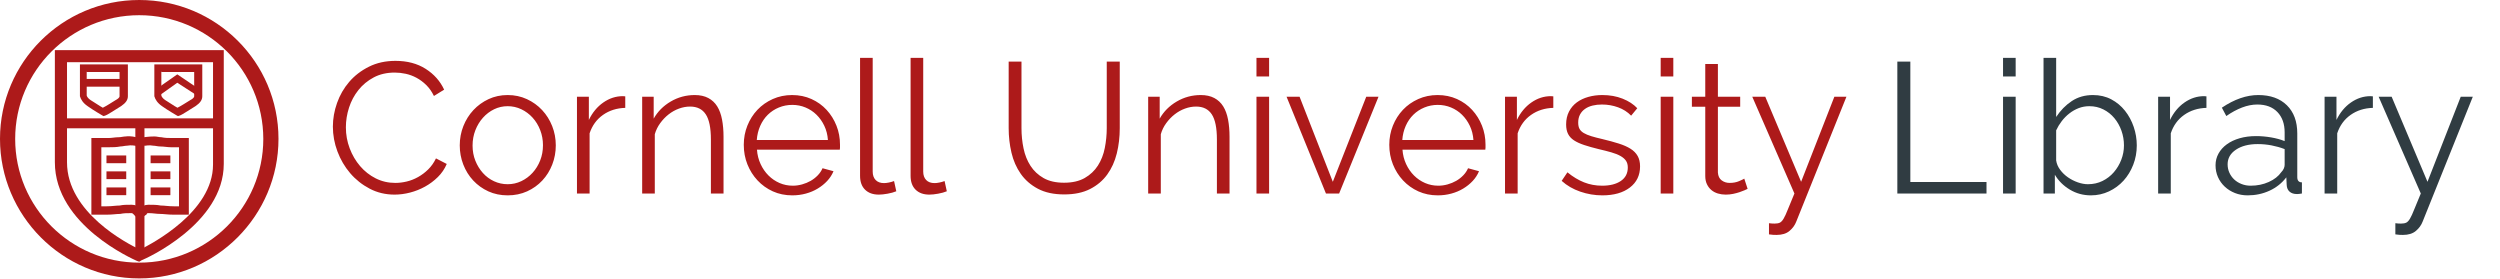 <?xml version="1.0" encoding="UTF-8"?>
<svg width="323px" height="36px" viewBox="0 0 323 36" version="1.1" xmlns="http://www.w3.org/2000/svg" xmlns:xlink="http://www.w3.org/1999/xlink">
    <!-- Generator: Sketch 49.3 (51167) - http://www.bohemiancoding.com/sketch -->
    <title>Artboard</title>
    <desc>Created with Sketch.</desc>
    <defs></defs>
    <g id="Artboard" stroke="none" stroke-width="1" fill="none" fill-rule="evenodd">
        <rect id="Rectangle-path" fill="#AD1A1A" fill-rule="nonzero" x="10.72" y="10.198" width="5.098" height="1"></rect>
        <polygon id="Shape" fill="#AD1A1A" fill-rule="nonzero" points="25.17 12.154 22.907 10.69 20.846 12.154 20.253 11.462 22.907 9.607 25.653 11.462"></polygon>
        <g id="Group">
            <path d="M17.99,35.97 C8.055,35.97 0,27.837 0,17.94 C0,8.042 8.055,0 17.99,0 C27.925,0 35.98,8.032 35.98,17.94 C35.98,27.827 27.905,35.97 17.99,35.97 Z M17.99,1.965 C9.151,1.965 1.961,9.125 1.961,17.95 C1.961,26.774 9.141,33.934 17.99,33.934 C26.839,33.934 34.019,26.774 34.019,17.95 C34.009,9.105 26.829,1.965 17.99,1.965 Z" id="Shape" fill="#AD1A1A" fill-rule="nonzero"></path>
            <path d="M17.99,33.814 L17.698,33.714 C17.296,33.523 7.089,29.111 7.089,20.968 L7.089,6.478 L28.911,6.478 L28.911,21.179 C28.911,28.92 18.794,33.443 18.302,33.623 L17.99,33.814 Z M8.658,7.942 L8.658,20.978 C8.658,27.446 16.421,31.467 18.091,32.25 C19.679,31.467 27.523,27.346 27.523,21.269 L27.523,8.032 L8.648,8.032 C8.658,8.032 8.658,7.942 8.658,7.942 Z" id="Shape" fill="#AD1A1A" fill-rule="nonzero"></path>
            <path d="M13.384,15.002 L13.193,14.901 C13.193,14.901 12.007,14.209 11.323,13.718 C10.73,13.317 10.438,12.836 10.327,12.435 C10.327,12.334 10.327,11.151 10.327,8.814 L10.327,8.323 L16.522,8.323 L16.522,8.814 C16.522,11.171 16.522,12.344 16.522,12.435 C16.522,12.926 16.23,13.317 15.637,13.718 C14.853,14.209 13.766,14.901 13.676,14.901 L13.384,15.002 Z M11.202,9.206 C11.202,10.489 11.202,12.154 11.202,12.334 C11.202,12.435 11.393,12.735 11.695,12.926 C12.188,13.217 12.882,13.708 13.284,13.919 C13.686,13.728 14.47,13.227 14.953,12.926 C15.144,12.826 15.446,12.635 15.446,12.435 C15.446,12.244 15.446,10.67 15.446,9.306 L11.212,9.306 L11.212,9.206 L11.202,9.206 Z" id="Shape" fill="#AD1A1A" fill-rule="nonzero"></path>
            <path d="M22.998,15.002 L22.807,14.901 C22.807,14.901 21.62,14.209 20.936,13.718 C20.343,13.317 20.051,12.836 19.941,12.435 C19.941,12.334 19.941,11.151 19.941,8.814 L19.941,8.323 L26.135,8.323 L26.135,8.814 C26.135,11.171 26.135,12.344 26.135,12.435 C26.135,12.926 25.844,13.317 25.25,13.718 C24.466,14.209 23.38,14.901 23.289,14.901 L22.998,15.002 Z M20.846,9.206 C20.846,10.489 20.846,12.154 20.846,12.334 C20.846,12.435 21.037,12.735 21.339,12.926 C21.831,13.217 22.515,13.708 22.927,13.919 C23.33,13.728 24.104,13.227 24.597,12.926 C24.788,12.826 25.089,12.635 25.089,12.435 C25.089,12.244 25.089,10.67 25.089,9.306 L20.866,9.306 L20.866,9.206 L20.846,9.206 Z" id="Shape" fill="#AD1A1A" fill-rule="nonzero"></path>
            <rect id="Rectangle-path" fill="#AD1A1A" fill-rule="nonzero" x="7.472" y="15.292" width="21.228" height="1.284"></rect>
            <path d="M17.99,28.128 C17.588,28.128 17.397,27.837 17.296,27.727 C17.196,27.627 17.105,27.536 17.004,27.536 C16.411,27.536 16.009,27.536 15.536,27.637 C15.044,27.637 14.541,27.737 13.766,27.737 C12.992,27.737 12.399,27.737 12.399,27.737 L11.806,27.737 L11.806,17.83 L12.399,17.83 C12.801,17.83 13.284,17.83 14.068,17.83 C14.47,17.83 14.853,17.729 15.355,17.729 C15.647,17.729 15.949,17.629 16.24,17.629 C16.934,17.529 17.527,17.729 17.608,17.729 C17.799,17.729 17.899,17.83 18.101,17.92 C18.201,17.819 18.392,17.819 18.593,17.729 C18.593,17.729 19.287,17.629 19.961,17.629 C20.253,17.629 20.554,17.729 20.846,17.729 C21.339,17.83 21.731,17.83 22.133,17.83 C22.907,17.83 23.41,17.83 23.802,17.83 L24.396,17.83 L24.396,27.737 L23.812,27.737 C23.812,27.737 23.219,27.737 22.445,27.737 C21.66,27.737 21.158,27.637 20.675,27.637 C20.182,27.637 19.79,27.536 19.207,27.536 C19.016,27.536 19.016,27.536 18.915,27.727 C18.583,27.938 18.382,28.128 17.99,28.128 Z M17.004,26.453 C17.497,26.453 17.889,26.644 18.091,26.855 C18.282,26.664 18.684,26.453 19.177,26.453 C19.77,26.453 20.263,26.453 20.765,26.554 C21.258,26.554 21.761,26.654 22.435,26.654 C22.726,26.654 22.927,26.654 23.128,26.654 L23.128,19.023 C22.837,19.023 22.435,19.023 22.042,19.023 C21.65,19.023 21.158,18.923 20.675,18.923 C20.383,18.923 20.082,18.822 19.79,18.822 C19.297,18.722 18.794,18.822 18.794,18.822 C18.694,18.822 18.603,18.923 18.603,18.923 C18.603,18.923 18.603,18.923 18.704,18.822 L18.111,18.722 L17.517,18.822 C17.517,18.923 17.517,18.923 17.618,18.923 C17.618,18.923 17.618,18.923 17.427,18.822 C17.427,18.822 16.934,18.722 16.431,18.822 C16.14,18.822 15.838,18.923 15.546,18.923 C15.054,19.023 14.551,19.023 14.179,19.023 C13.686,19.023 13.394,19.023 13.093,19.023 L13.093,26.654 C13.284,26.654 13.585,26.654 13.787,26.654 C14.48,26.654 14.973,26.554 15.456,26.554 C15.928,26.453 16.321,26.453 17.004,26.453 Z" id="Shape" fill="#AD1A1A" fill-rule="nonzero"></path>
            <rect id="Rectangle-path" fill="#AD1A1A" fill-rule="nonzero" x="17.487" y="15.593" width="1.177" height="17.438"></rect>
            <rect id="Rectangle-path" fill="#AD1A1A" fill-rule="nonzero" x="13.756" y="20.086" width="2.554" height="1"></rect>
            <rect id="Rectangle-path" fill="#AD1A1A" fill-rule="nonzero" x="13.756" y="22.142" width="2.554" height="1"></rect>
            <rect id="Rectangle-path" fill="#AD1A1A" fill-rule="nonzero" x="13.756" y="24.217" width="2.554" height="1"></rect>
            <rect id="Rectangle-path" fill="#AD1A1A" fill-rule="nonzero" x="19.458" y="20.086" width="2.554" height="1"></rect>
            <rect id="Rectangle-path" fill="#AD1A1A" fill-rule="nonzero" x="19.458" y="22.142" width="2.554" height="1"></rect>
            <rect id="Rectangle-path" fill="#AD1A1A" fill-rule="nonzero" x="19.458" y="24.217" width="2.554" height="1"></rect>
            <path d="M43.008,16.36 C43.008,15.336 43.188,14.316 43.548,13.3 C43.908,12.284 44.432,11.376 45.12,10.576 C45.808,9.776 46.656,9.124 47.664,8.62 C48.672,8.116 49.816,7.864 51.096,7.864 C52.616,7.864 53.916,8.208 54.996,8.896 C56.076,9.584 56.872,10.48 57.384,11.584 L56.064,12.4 C55.792,11.84 55.46,11.368 55.068,10.984 C54.676,10.6 54.256,10.288 53.808,10.048 C53.36,9.808 52.896,9.636 52.416,9.532 C51.936,9.428 51.464,9.376 51,9.376 C49.976,9.376 49.072,9.584 48.288,10 C47.504,10.416 46.844,10.96 46.308,11.632 C45.772,12.304 45.368,13.06 45.096,13.9 C44.824,14.74 44.688,15.592 44.688,16.456 C44.688,17.4 44.852,18.304 45.18,19.168 C45.508,20.032 45.956,20.796 46.524,21.46 C47.092,22.124 47.764,22.652 48.54,23.044 C49.316,23.436 50.16,23.632 51.072,23.632 C51.552,23.632 52.044,23.572 52.548,23.452 C53.052,23.332 53.54,23.14 54.012,22.876 C54.484,22.612 54.92,22.284 55.32,21.892 C55.72,21.5 56.056,21.024 56.328,20.464 L57.72,21.184 C57.448,21.824 57.064,22.388 56.568,22.876 C56.072,23.364 55.52,23.776 54.912,24.112 C54.304,24.448 53.66,24.704 52.98,24.88 C52.3,25.056 51.632,25.144 50.976,25.144 C49.808,25.144 48.736,24.888 47.76,24.376 C46.784,23.864 45.944,23.196 45.24,22.372 C44.536,21.548 43.988,20.612 43.596,19.564 C43.204,18.516 43.008,17.448 43.008,16.36 Z M65.592,25.24 C64.68,25.24 63.848,25.068 63.096,24.724 C62.344,24.38 61.692,23.912 61.14,23.32 C60.588,22.728 60.16,22.04 59.856,21.256 C59.552,20.472 59.4,19.648 59.4,18.784 C59.4,17.904 59.556,17.072 59.868,16.288 C60.18,15.504 60.612,14.816 61.164,14.224 C61.716,13.632 62.368,13.16 63.12,12.808 C63.872,12.456 64.696,12.28 65.592,12.28 C66.488,12.28 67.316,12.456 68.076,12.808 C68.836,13.16 69.492,13.632 70.044,14.224 C70.596,14.816 71.028,15.504 71.34,16.288 C71.652,17.072 71.808,17.904 71.808,18.784 C71.808,19.648 71.656,20.472 71.352,21.256 C71.048,22.04 70.62,22.728 70.068,23.32 C69.516,23.912 68.86,24.38 68.1,24.724 C67.34,25.068 66.504,25.24 65.592,25.24 Z M61.056,18.808 C61.056,19.512 61.176,20.164 61.416,20.764 C61.656,21.364 61.98,21.892 62.388,22.348 C62.796,22.804 63.276,23.16 63.828,23.416 C64.38,23.672 64.968,23.8 65.592,23.8 C66.216,23.8 66.804,23.668 67.356,23.404 C67.908,23.14 68.392,22.78 68.808,22.324 C69.224,21.868 69.552,21.336 69.792,20.728 C70.032,20.12 70.152,19.464 70.152,18.76 C70.152,18.072 70.032,17.42 69.792,16.804 C69.552,16.188 69.224,15.652 68.808,15.196 C68.392,14.74 67.908,14.38 67.356,14.116 C66.804,13.852 66.216,13.72 65.592,13.72 C64.968,13.72 64.384,13.852 63.84,14.116 C63.296,14.38 62.816,14.744 62.4,15.208 C61.984,15.672 61.656,16.212 61.416,16.828 C61.176,17.444 61.056,18.104 61.056,18.808 Z M80.784,13.936 C79.68,13.968 78.72,14.272 77.904,14.848 C77.088,15.424 76.512,16.216 76.176,17.224 L76.176,25 L74.544,25 L74.544,12.496 L76.08,12.496 L76.08,15.496 C76.544,14.536 77.168,13.784 77.952,13.24 C78.736,12.696 79.576,12.424 80.472,12.424 C80.6,12.424 80.704,12.432 80.784,12.448 L80.784,13.936 Z M93.48,25 L91.848,25 L91.848,18.016 C91.848,16.528 91.628,15.448 91.188,14.776 C90.748,14.104 90.072,13.768 89.16,13.768 C88.68,13.768 88.2,13.856 87.72,14.032 C87.24,14.208 86.796,14.456 86.388,14.776 C85.98,15.096 85.616,15.476 85.296,15.916 C84.976,16.356 84.744,16.832 84.6,17.344 L84.6,25 L82.968,25 L82.968,12.496 L84.456,12.496 L84.456,15.328 C84.968,14.416 85.7,13.68 86.652,13.12 C87.604,12.56 88.64,12.28 89.76,12.28 C90.448,12.28 91.032,12.408 91.512,12.664 C91.992,12.92 92.376,13.28 92.664,13.744 C92.952,14.208 93.16,14.776 93.288,15.448 C93.416,16.12 93.48,16.864 93.48,17.68 L93.48,25 Z M102.36,25.24 C101.448,25.24 100.612,25.068 99.852,24.724 C99.092,24.38 98.432,23.908 97.872,23.308 C97.312,22.708 96.876,22.016 96.564,21.232 C96.252,20.448 96.096,19.608 96.096,18.712 C96.096,17.832 96.252,17.004 96.564,16.228 C96.876,15.452 97.308,14.772 97.86,14.188 C98.412,13.604 99.072,13.14 99.84,12.796 C100.608,12.452 101.44,12.28 102.336,12.28 C103.248,12.28 104.084,12.452 104.844,12.796 C105.604,13.14 106.256,13.608 106.8,14.2 C107.344,14.792 107.768,15.472 108.072,16.24 C108.376,17.008 108.528,17.824 108.528,18.688 L108.528,19.072 C108.528,19.2 108.52,19.288 108.504,19.336 L97.8,19.336 C97.848,20.008 98.004,20.628 98.268,21.196 C98.532,21.764 98.872,22.256 99.288,22.672 C99.704,23.088 100.18,23.412 100.716,23.644 C101.252,23.876 101.824,23.992 102.432,23.992 C102.832,23.992 103.232,23.936 103.632,23.824 C104.032,23.712 104.4,23.56 104.736,23.368 C105.072,23.176 105.376,22.94 105.648,22.66 C105.92,22.38 106.128,22.072 106.272,21.736 L107.688,22.12 C107.496,22.584 107.224,23.004 106.872,23.38 C106.52,23.756 106.112,24.084 105.648,24.364 C105.184,24.644 104.672,24.86 104.112,25.012 C103.552,25.164 102.968,25.24 102.36,25.24 Z M106.968,18.088 C106.92,17.416 106.764,16.804 106.5,16.252 C106.236,15.7 105.9,15.224 105.492,14.824 C105.084,14.424 104.612,14.112 104.076,13.888 C103.54,13.664 102.968,13.552 102.36,13.552 C101.752,13.552 101.176,13.664 100.632,13.888 C100.088,14.112 99.612,14.424 99.204,14.824 C98.796,15.224 98.468,15.704 98.22,16.264 C97.972,16.824 97.824,17.432 97.776,18.088 L106.968,18.088 Z M111.12,7.48 L112.752,7.48 L112.752,22.168 C112.752,22.632 112.88,22.996 113.136,23.26 C113.392,23.524 113.752,23.656 114.216,23.656 C114.392,23.656 114.6,23.632 114.84,23.584 C115.08,23.536 115.304,23.472 115.512,23.392 L115.8,24.712 C115.496,24.84 115.124,24.944 114.684,25.024 C114.244,25.104 113.864,25.144 113.544,25.144 C112.792,25.144 112.2,24.932 111.768,24.508 C111.336,24.084 111.12,23.488 111.12,22.72 L111.12,7.48 Z M117.648,7.48 L119.28,7.48 L119.28,22.168 C119.28,22.632 119.408,22.996 119.664,23.26 C119.92,23.524 120.28,23.656 120.744,23.656 C120.92,23.656 121.128,23.632 121.368,23.584 C121.608,23.536 121.832,23.472 122.04,23.392 L122.328,24.712 C122.024,24.84 121.652,24.944 121.212,25.024 C120.772,25.104 120.392,25.144 120.072,25.144 C119.32,25.144 118.728,24.932 118.296,24.508 C117.864,24.084 117.648,23.488 117.648,22.72 L117.648,7.48 Z M137.472,23.608 C138.544,23.608 139.436,23.404 140.148,22.996 C140.86,22.588 141.428,22.052 141.852,21.388 C142.276,20.724 142.572,19.968 142.74,19.12 C142.908,18.272 142.992,17.416 142.992,16.552 L142.992,7.96 L144.672,7.96 L144.672,16.552 C144.672,17.704 144.544,18.796 144.288,19.828 C144.032,20.86 143.62,21.768 143.052,22.552 C142.484,23.336 141.744,23.96 140.832,24.424 C139.92,24.888 138.808,25.12 137.496,25.12 C136.152,25.12 135.02,24.876 134.1,24.388 C133.18,23.9 132.44,23.256 131.88,22.456 C131.32,21.656 130.92,20.744 130.68,19.72 C130.44,18.696 130.32,17.64 130.32,16.552 L130.32,7.96 L131.976,7.96 L131.976,16.552 C131.976,17.448 132.064,18.32 132.24,19.168 C132.416,20.016 132.716,20.768 133.14,21.424 C133.564,22.08 134.128,22.608 134.832,23.008 C135.536,23.408 136.416,23.608 137.472,23.608 Z M158.856,25 L157.224,25 L157.224,18.016 C157.224,16.528 157.004,15.448 156.564,14.776 C156.124,14.104 155.448,13.768 154.536,13.768 C154.056,13.768 153.576,13.856 153.096,14.032 C152.616,14.208 152.172,14.456 151.764,14.776 C151.356,15.096 150.992,15.476 150.672,15.916 C150.352,16.356 150.12,16.832 149.976,17.344 L149.976,25 L148.344,25 L148.344,12.496 L149.832,12.496 L149.832,15.328 C150.344,14.416 151.076,13.68 152.028,13.12 C152.98,12.56 154.016,12.28 155.136,12.28 C155.824,12.28 156.408,12.408 156.888,12.664 C157.368,12.92 157.752,13.28 158.04,13.744 C158.328,14.208 158.536,14.776 158.664,15.448 C158.792,16.12 158.856,16.864 158.856,17.68 L158.856,25 Z M162.336,25 L162.336,12.496 L163.968,12.496 L163.968,25 L162.336,25 Z M162.336,9.88 L162.336,7.48 L163.968,7.48 L163.968,9.88 L162.336,9.88 Z M171.312,25 L166.224,12.496 L167.904,12.496 L172.2,23.488 L176.52,12.496 L178.104,12.496 L173.016,25 L171.312,25 Z M185.76,25.24 C184.848,25.24 184.012,25.068 183.252,24.724 C182.492,24.38 181.832,23.908 181.272,23.308 C180.712,22.708 180.276,22.016 179.964,21.232 C179.652,20.448 179.496,19.608 179.496,18.712 C179.496,17.832 179.652,17.004 179.964,16.228 C180.276,15.452 180.708,14.772 181.26,14.188 C181.812,13.604 182.472,13.14 183.24,12.796 C184.008,12.452 184.84,12.28 185.736,12.28 C186.648,12.28 187.484,12.452 188.244,12.796 C189.004,13.14 189.656,13.608 190.2,14.2 C190.744,14.792 191.168,15.472 191.472,16.24 C191.776,17.008 191.928,17.824 191.928,18.688 L191.928,19.072 C191.928,19.2 191.92,19.288 191.904,19.336 L181.2,19.336 C181.248,20.008 181.404,20.628 181.668,21.196 C181.932,21.764 182.272,22.256 182.688,22.672 C183.104,23.088 183.58,23.412 184.116,23.644 C184.652,23.876 185.224,23.992 185.832,23.992 C186.232,23.992 186.632,23.936 187.032,23.824 C187.432,23.712 187.8,23.56 188.136,23.368 C188.472,23.176 188.776,22.94 189.048,22.66 C189.32,22.38 189.528,22.072 189.672,21.736 L191.088,22.12 C190.896,22.584 190.624,23.004 190.272,23.38 C189.92,23.756 189.512,24.084 189.048,24.364 C188.584,24.644 188.072,24.86 187.512,25.012 C186.952,25.164 186.368,25.24 185.76,25.24 Z M190.368,18.088 C190.32,17.416 190.164,16.804 189.9,16.252 C189.636,15.7 189.3,15.224 188.892,14.824 C188.484,14.424 188.012,14.112 187.476,13.888 C186.94,13.664 186.368,13.552 185.76,13.552 C185.152,13.552 184.576,13.664 184.032,13.888 C183.488,14.112 183.012,14.424 182.604,14.824 C182.196,15.224 181.868,15.704 181.62,16.264 C181.372,16.824 181.224,17.432 181.176,18.088 L190.368,18.088 Z M200.688,13.936 C199.584,13.968 198.624,14.272 197.808,14.848 C196.992,15.424 196.416,16.216 196.08,17.224 L196.08,25 L194.448,25 L194.448,12.496 L195.984,12.496 L195.984,15.496 C196.448,14.536 197.072,13.784 197.856,13.24 C198.64,12.696 199.48,12.424 200.376,12.424 C200.504,12.424 200.608,12.432 200.688,12.448 L200.688,13.936 Z M207.024,25.24 C206.048,25.24 205.096,25.08 204.168,24.76 C203.24,24.44 202.44,23.976 201.768,23.368 L202.512,22.264 C203.216,22.84 203.932,23.272 204.66,23.56 C205.388,23.848 206.168,23.992 207,23.992 C208.008,23.992 208.812,23.788 209.412,23.38 C210.012,22.972 210.312,22.392 210.312,21.64 C210.312,21.288 210.232,20.996 210.072,20.764 C209.912,20.532 209.676,20.328 209.364,20.152 C209.052,19.976 208.66,19.82 208.188,19.684 C207.716,19.548 207.168,19.408 206.544,19.264 C205.824,19.088 205.2,18.912 204.672,18.736 C204.144,18.56 203.708,18.36 203.364,18.136 C203.02,17.912 202.764,17.636 202.596,17.308 C202.428,16.98 202.344,16.568 202.344,16.072 C202.344,15.448 202.468,14.896 202.716,14.416 C202.964,13.936 203.3,13.54 203.724,13.228 C204.148,12.916 204.644,12.68 205.212,12.52 C205.78,12.36 206.384,12.28 207.024,12.28 C207.984,12.28 208.856,12.436 209.64,12.748 C210.424,13.06 211.056,13.472 211.536,13.984 L210.744,14.944 C210.28,14.464 209.716,14.104 209.052,13.864 C208.388,13.624 207.696,13.504 206.976,13.504 C206.544,13.504 206.144,13.548 205.776,13.636 C205.408,13.724 205.084,13.864 204.804,14.056 C204.524,14.248 204.304,14.492 204.144,14.788 C203.984,15.084 203.904,15.432 203.904,15.832 C203.904,16.168 203.96,16.44 204.072,16.648 C204.184,16.856 204.368,17.036 204.624,17.188 C204.88,17.34 205.204,17.476 205.596,17.596 C205.988,17.716 206.464,17.84 207.024,17.968 C207.824,18.16 208.528,18.352 209.136,18.544 C209.744,18.736 210.252,18.96 210.66,19.216 C211.068,19.472 211.376,19.784 211.584,20.152 C211.792,20.52 211.896,20.968 211.896,21.496 C211.896,22.648 211.456,23.56 210.576,24.232 C209.696,24.904 208.512,25.24 207.024,25.24 Z M214.56,25 L214.56,12.496 L216.192,12.496 L216.192,25 L214.56,25 Z M214.56,9.88 L214.56,7.48 L216.192,7.48 L216.192,9.88 L214.56,9.88 Z M225.792,24.4 C225.696,24.448 225.556,24.512 225.372,24.592 C225.188,24.672 224.976,24.752 224.736,24.832 C224.496,24.912 224.224,24.984 223.92,25.048 C223.616,25.112 223.296,25.144 222.96,25.144 C222.608,25.144 222.272,25.096 221.952,25 C221.632,24.904 221.352,24.756 221.112,24.556 C220.872,24.356 220.68,24.104 220.536,23.8 C220.392,23.496 220.32,23.144 220.32,22.744 L220.32,13.792 L218.592,13.792 L218.592,12.496 L220.32,12.496 L220.32,8.272 L221.952,8.272 L221.952,12.496 L224.832,12.496 L224.832,13.792 L221.952,13.792 L221.952,22.288 C221.984,22.752 222.148,23.092 222.444,23.308 C222.74,23.524 223.08,23.632 223.464,23.632 C223.928,23.632 224.336,23.556 224.688,23.404 C225.04,23.252 225.264,23.144 225.36,23.08 L225.792,24.4 Z M228.552,28.84 C228.68,28.856 228.804,28.868 228.924,28.876 C229.044,28.884 229.16,28.888 229.272,28.888 C229.56,28.888 229.788,28.848 229.956,28.768 C230.124,28.688 230.288,28.512 230.448,28.24 C230.608,27.968 230.788,27.576 230.988,27.064 C231.188,26.552 231.472,25.864 231.84,25 L226.392,12.496 L228.072,12.496 L232.704,23.488 L237,12.496 L238.56,12.496 L232.08,28.624 C231.904,29.088 231.612,29.492 231.204,29.836 C230.796,30.18 230.24,30.352 229.536,30.352 C229.376,30.352 229.224,30.348 229.08,30.34 C228.936,30.332 228.76,30.312 228.552,30.28 L228.552,28.84 Z" id="Cornell-University" fill="#AD1A1A"></path>
            <path d="M245.136,25 L245.136,7.96 L246.816,7.96 L246.816,23.512 L256.656,23.512 L256.656,25 L245.136,25 Z M258.792,25 L258.792,12.496 L260.424,12.496 L260.424,25 L258.792,25 Z M258.792,9.88 L258.792,7.48 L260.424,7.48 L260.424,9.88 L258.792,9.88 Z M270.144,25.24 C269.152,25.24 268.244,24.992 267.42,24.496 C266.596,24 265.952,23.36 265.488,22.576 L265.488,25 L264.024,25 L264.024,7.48 L265.656,7.48 L265.656,15.112 C266.216,14.264 266.888,13.58 267.672,13.06 C268.456,12.54 269.368,12.28 270.408,12.28 C271.288,12.28 272.076,12.464 272.772,12.832 C273.468,13.2 274.06,13.692 274.548,14.308 C275.036,14.924 275.412,15.62 275.676,16.396 C275.94,17.172 276.072,17.968 276.072,18.784 C276.072,19.664 275.92,20.496 275.616,21.28 C275.312,22.064 274.896,22.748 274.368,23.332 C273.84,23.916 273.212,24.38 272.484,24.724 C271.756,25.068 270.976,25.24 270.144,25.24 Z M269.76,23.8 C270.448,23.8 271.076,23.66 271.644,23.38 C272.212,23.1 272.7,22.724 273.108,22.252 C273.516,21.78 273.836,21.244 274.068,20.644 C274.3,20.044 274.416,19.424 274.416,18.784 C274.416,18.128 274.308,17.496 274.092,16.888 C273.876,16.28 273.572,15.74 273.18,15.268 C272.788,14.796 272.316,14.42 271.764,14.14 C271.212,13.86 270.608,13.72 269.952,13.72 C269.456,13.72 268.992,13.804 268.56,13.972 C268.128,14.14 267.728,14.368 267.36,14.656 C266.992,14.944 266.664,15.276 266.376,15.652 C266.088,16.028 265.848,16.424 265.656,16.84 L265.656,20.728 C265.72,21.16 265.892,21.564 266.172,21.94 C266.452,22.316 266.788,22.64 267.18,22.912 C267.572,23.184 267.996,23.4 268.452,23.56 C268.908,23.72 269.344,23.8 269.76,23.8 Z M285.072,13.936 C283.968,13.968 283.008,14.272 282.192,14.848 C281.376,15.424 280.8,16.216 280.464,17.224 L280.464,25 L278.832,25 L278.832,12.496 L280.368,12.496 L280.368,15.496 C280.832,14.536 281.456,13.784 282.24,13.24 C283.024,12.696 283.864,12.424 284.76,12.424 C284.888,12.424 284.992,12.432 285.072,12.448 L285.072,13.936 Z M290.4,25.24 C289.808,25.24 289.26,25.14 288.756,24.94 C288.252,24.74 287.812,24.464 287.436,24.112 C287.06,23.76 286.768,23.348 286.56,22.876 C286.352,22.404 286.248,21.896 286.248,21.352 C286.248,20.808 286.376,20.304 286.632,19.84 C286.888,19.376 287.248,18.976 287.712,18.64 C288.176,18.304 288.728,18.044 289.368,17.86 C290.008,17.676 290.712,17.584 291.48,17.584 C292.12,17.584 292.768,17.64 293.424,17.752 C294.08,17.864 294.664,18.024 295.176,18.232 L295.176,17.104 C295.176,16 294.864,15.124 294.24,14.476 C293.616,13.828 292.752,13.504 291.648,13.504 C291.008,13.504 290.352,13.632 289.68,13.888 C289.008,14.144 288.328,14.512 287.64,14.992 L287.064,13.912 C288.68,12.824 290.248,12.28 291.768,12.28 C293.336,12.28 294.568,12.72 295.464,13.6 C296.36,14.48 296.808,15.696 296.808,17.248 L296.808,22.888 C296.808,23.336 297.008,23.56 297.408,23.56 L297.408,25 C297.136,25.048 296.928,25.072 296.784,25.072 C296.368,25.072 296.044,24.968 295.812,24.76 C295.58,24.552 295.456,24.264 295.44,23.896 L295.392,22.912 C294.816,23.664 294.092,24.24 293.22,24.64 C292.348,25.04 291.408,25.24 290.4,25.24 Z M290.784,23.992 C291.632,23.992 292.412,23.832 293.124,23.512 C293.836,23.192 294.376,22.768 294.744,22.24 C294.888,22.096 294.996,21.94 295.068,21.772 C295.14,21.604 295.176,21.448 295.176,21.304 L295.176,19.264 C294.632,19.056 294.068,18.896 293.484,18.784 C292.9,18.672 292.304,18.616 291.696,18.616 C290.544,18.616 289.608,18.856 288.888,19.336 C288.168,19.816 287.808,20.448 287.808,21.232 C287.808,21.616 287.884,21.976 288.036,22.312 C288.188,22.648 288.396,22.94 288.66,23.188 C288.924,23.436 289.24,23.632 289.608,23.776 C289.976,23.92 290.368,23.992 290.784,23.992 Z M306.576,13.936 C305.472,13.968 304.512,14.272 303.696,14.848 C302.88,15.424 302.304,16.216 301.968,17.224 L301.968,25 L300.336,25 L300.336,12.496 L301.872,12.496 L301.872,15.496 C302.336,14.536 302.96,13.784 303.744,13.24 C304.528,12.696 305.368,12.424 306.264,12.424 C306.392,12.424 306.496,12.432 306.576,12.448 L306.576,13.936 Z M309.48,28.84 C309.608,28.856 309.732,28.868 309.852,28.876 C309.972,28.884 310.088,28.888 310.2,28.888 C310.488,28.888 310.716,28.848 310.884,28.768 C311.052,28.688 311.216,28.512 311.376,28.24 C311.536,27.968 311.716,27.576 311.916,27.064 C312.116,26.552 312.4,25.864 312.768,25 L307.32,12.496 L309,12.496 L313.632,23.488 L317.928,12.496 L319.488,12.496 L313.008,28.624 C312.832,29.088 312.54,29.492 312.132,29.836 C311.724,30.18 311.168,30.352 310.464,30.352 C310.304,30.352 310.152,30.348 310.008,30.34 C309.864,30.332 309.688,30.312 309.48,30.28 L309.48,28.84 Z" id="Library" fill="#303C42"></path>
        </g>
    </g>
</svg>